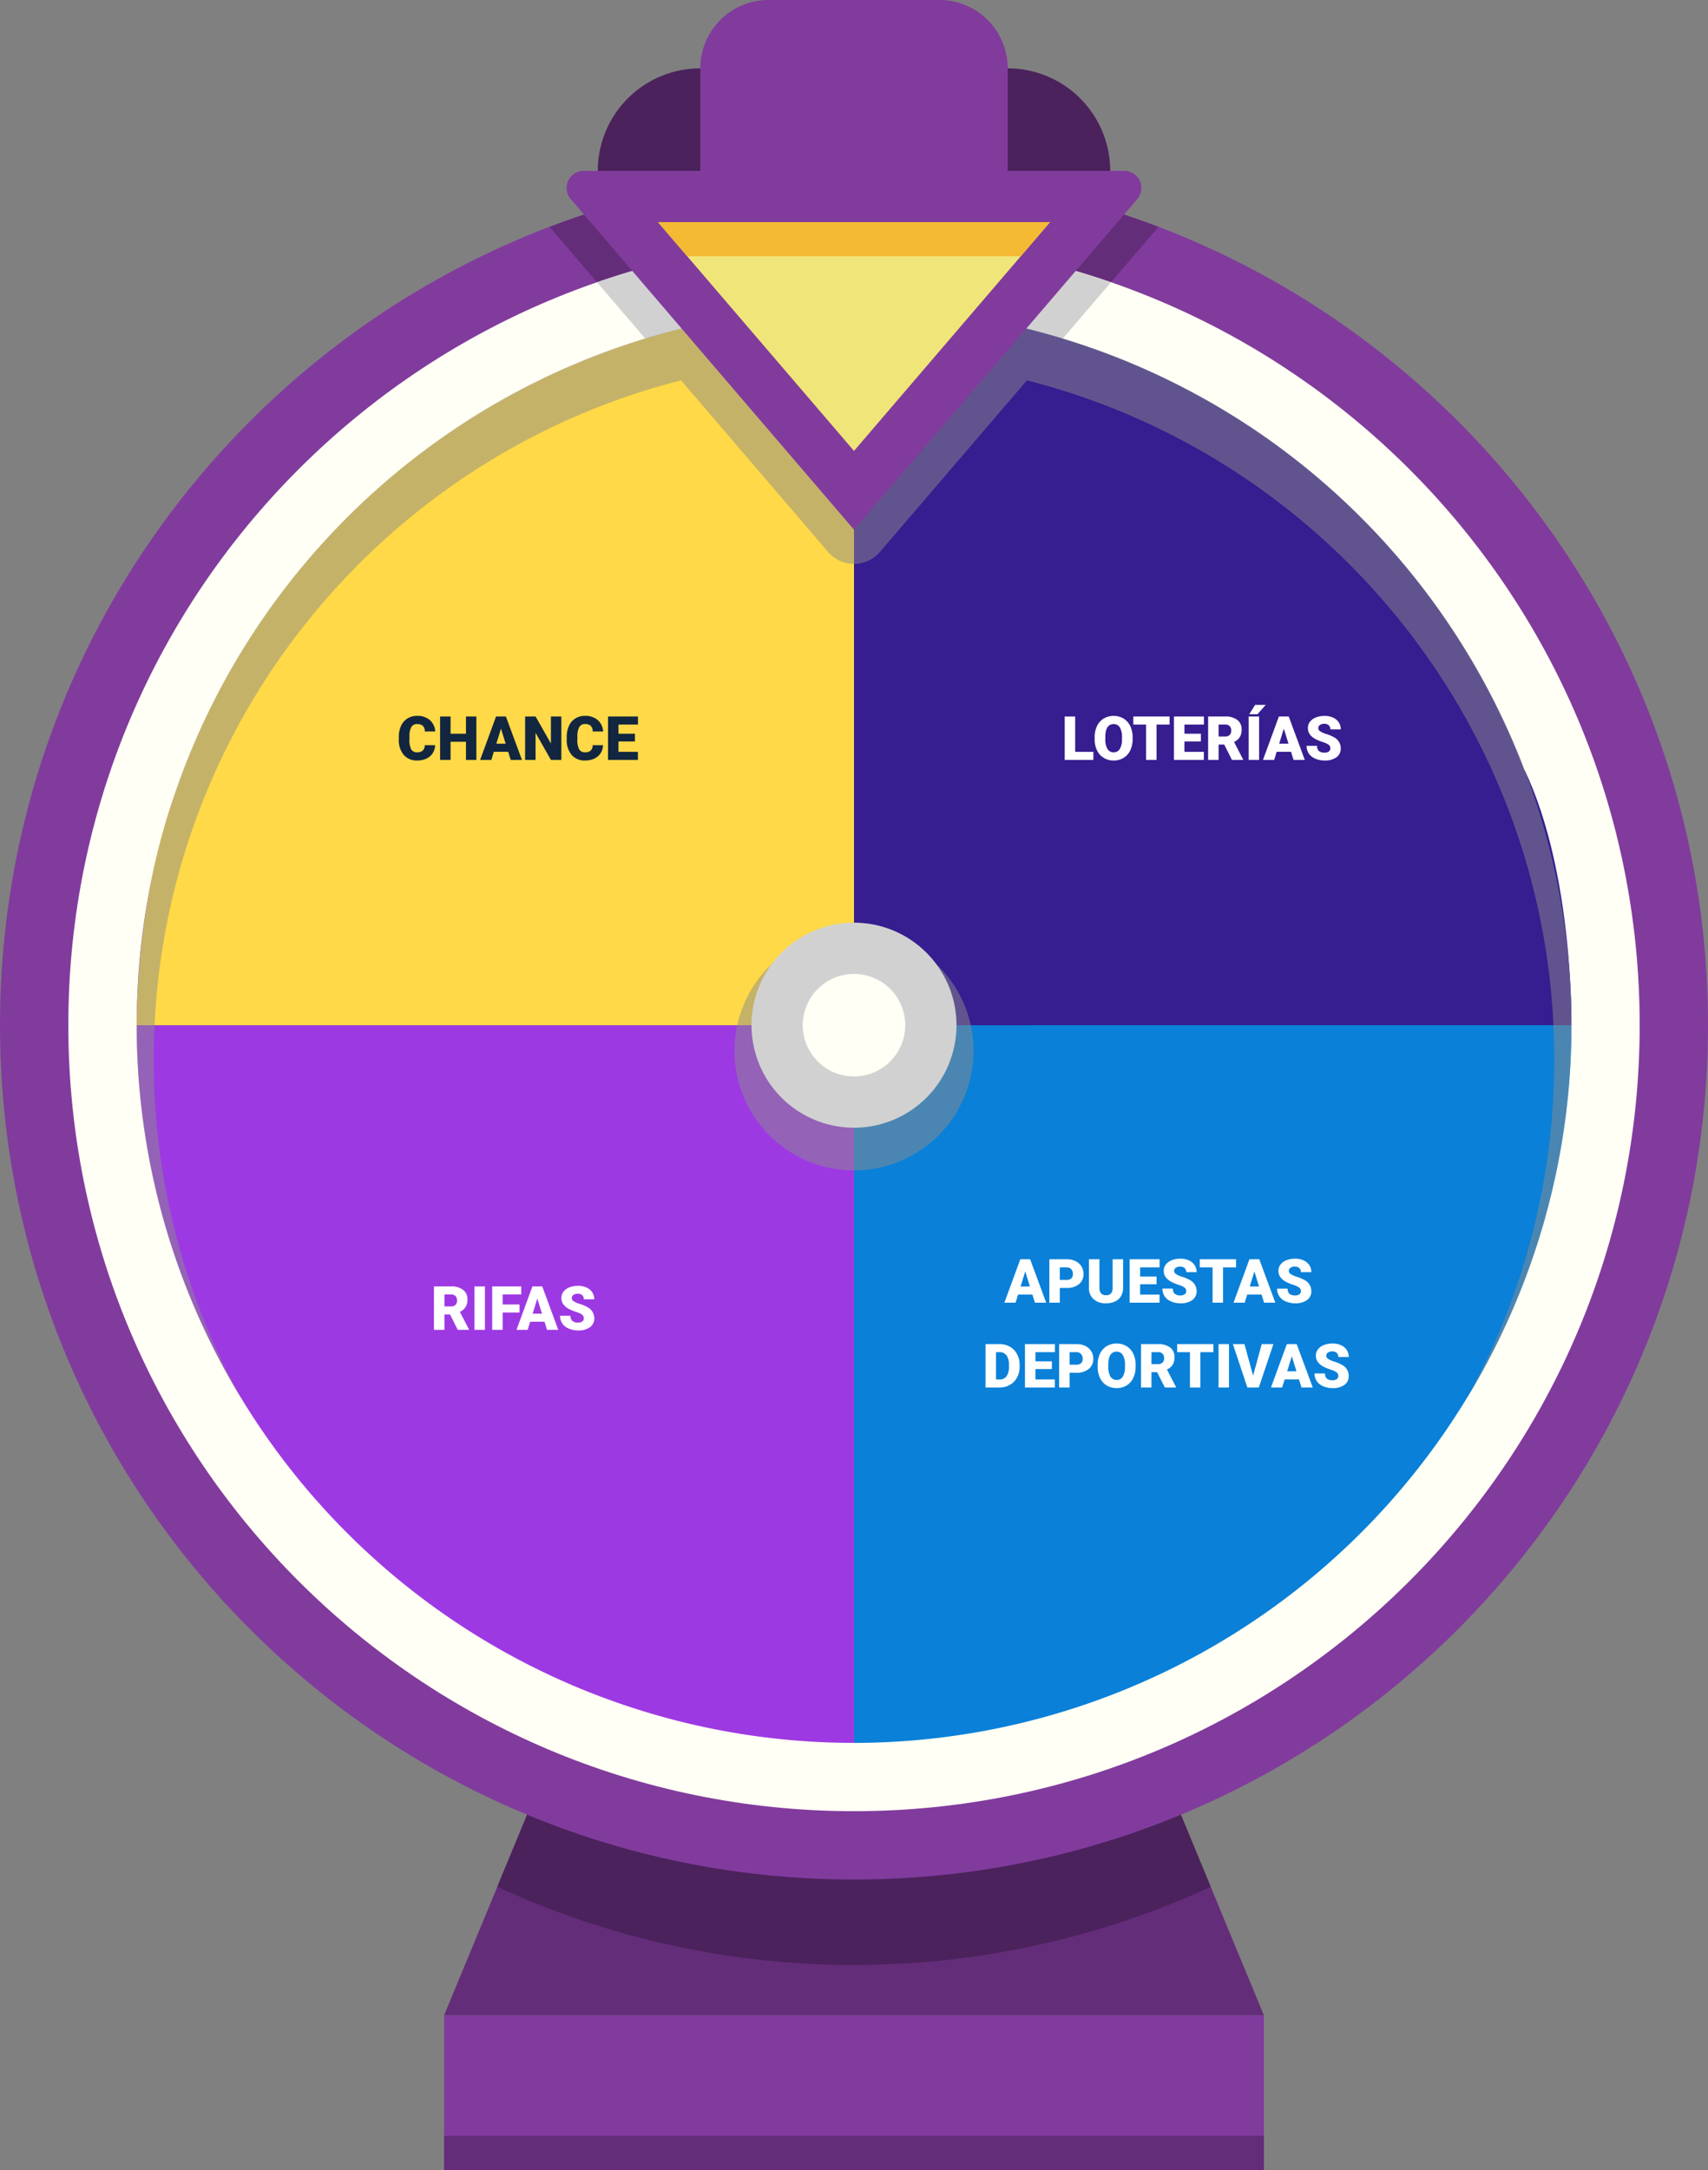 <svg xmlns="http://www.w3.org/2000/svg" xmlns:xlink="http://www.w3.org/1999/xlink" width="503.667" height="639.657" viewBox="0 0 503.667 639.657"><rect x="0" y="0" width="503.667" height="639.657" fill="#808080" stroke="none"/><defs><clipPath id="a"><rect width="503.667" height="639.657" fill="none"/></clipPath><clipPath id="c"><rect width="423.08" height="321.489" fill="none"/></clipPath></defs><g transform="translate(-287 -1412)"><g transform="translate(287 1412)"><g clip-path="url(#a)"><path d="M202.26,187.8,81.38,479.672H323.14Z" transform="translate(49.573 114.403)" fill="#642d79"/><rect width="241.762" height="45.583" transform="translate(130.953 594.074)" fill="#813b9d"/><g clip-path="url(#a)"><path d="M196.325,464.814a250.776,250.776,0,0,0,105.2-23.035L196.325,187.8,91.123,441.779a250.777,250.777,0,0,0,105.2,23.035" transform="translate(55.508 114.403)" fill="#4b225c"/><rect width="241.76" height="10.073" transform="translate(130.953 629.583)" fill="#642d79"/><path d="M251.833,31.3C112.749,31.3,0,144.049,0,283.133S112.749,534.967,251.833,534.967,503.667,422.216,503.667,283.133,390.918,31.3,251.833,31.3" transform="translate(0 19.067)" fill="#813b9d"/><path d="M190.479,31.3A251.116,251.116,0,0,0,100.72,47.831l82.111,95.8a10.077,10.077,0,0,0,15.3,0l82.111-95.8A251.116,251.116,0,0,0,190.479,31.3" transform="translate(61.354 19.067)" fill="#642d79"/><path d="M244.207,43.82C116.25,43.82,12.52,147.55,12.52,275.507S116.25,507.193,244.207,507.193s231.687-103.73,231.687-231.687S372.164,43.82,244.207,43.82" transform="translate(7.627 26.693)" fill="#fffff5"/><path d="M185.174,43.82a231.214,231.214,0,0,0-75.745,12.733L177.525,136a10.077,10.077,0,0,0,15.3,0l68.1-79.447A231.214,231.214,0,0,0,185.174,43.82" transform="translate(66.66 26.693)" fill="#d1d1d1"/><path d="M877.344,10261.4a211.919,211.919,0,0,1,76.811,105.787L753,10432.549ZM753,10221a211.755,211.755,0,0,1,124.345,40.4L753,10432.549Z" transform="translate(-501.167 -10130.34)" fill="#361d90" stroke="rgba(0,0,0,0)" stroke-miterlimit="10" stroke-width="1"/><path d="M753,10497.907v-211.55L954.155,10221a210.525,210.525,0,0,1,.032,130.728L753,10286.357l201.186,65.37a211.7,211.7,0,0,1-201.149,146.18Z" transform="translate(-501.167 -9984.149)" fill="#0a80d8" stroke="rgba(0,0,0,0)" stroke-miterlimit="10" stroke-width="1"/><path d="M954.186,10432.549,753,10367.18A211.717,211.717,0,0,1,954.186,10221Z" transform="translate(-702.353 -10130.34)" fill="#ffd947" stroke="rgba(0,0,0,0)" stroke-miterlimit="10" stroke-width="1"/><path d="M899.207,10487.558a211.262,211.262,0,0,1-58.976-30.04l124.344-171.148h0l-124.342,171.145A211.7,211.7,0,0,1,763.39,10221l201.182,65.367,0,0,0,0h0v211.55A211.274,211.274,0,0,1,899.207,10487.558Z" transform="translate(-712.742 -9984.161)" fill="#9d39e3" stroke="rgba(0,0,0,0)" stroke-miterlimit="10" stroke-width="1"/><path d="M35.407,147.182s-9.917,25.988-10.389,65.375l211.575-.006,0-7.077Z" transform="translate(15.24 89.657)" fill="#ffd947"/><path d="M156.5,205.992l0,10.26,211.54-.008s.764-44.566-13.75-75.136Z" transform="translate(95.333 85.957)" fill="#361d90"/><g transform="translate(40.293 90.66)" opacity="0.5" style="mix-blend-mode:multiply;isolation:isolate"><g clip-path="url(#c)"><path d="M271.838,275.435a35.257,35.257,0,1,1-35.257-35.257,35.256,35.256,0,0,1,35.257,35.257M448.12,267.88c0-116.83-94.71-211.54-211.54-211.54S25.04,151.05,25.04,267.88A210.531,210.531,0,0,0,55.831,377.829a205.514,205.514,0,0,1-25.755-99.876c0-96.45,66.127-177.44,155.514-200.144l43.341,50.565a10.077,10.077,0,0,0,15.3,0l43.341-50.566c89.387,22.7,155.514,103.7,155.514,200.146a205.519,205.519,0,0,1-25.753,99.874A210.539,210.539,0,0,0,448.12,267.88" transform="translate(-25.04 -56.34)" fill="#8c8c8c"/></g></g><path d="M167.94,169.02a30.22,30.22,0,1,0,30.22,30.22,30.22,30.22,0,0,0-30.22-30.22" transform="translate(83.893 102.96)" fill="#d1d1d1"/><path d="M162.22,178.41a15.11,15.11,0,1,0,15.11,15.11,15.11,15.11,0,0,0-15.11-15.11" transform="translate(89.613 108.68)" fill="#fffff5"/><path d="M233.915,50.367V20.147A20.148,20.148,0,0,0,213.768,0H163.4a20.148,20.148,0,0,0-20.147,20.147v30.22h-34.38a5.036,5.036,0,0,0-3.823,8.315l83.533,97.455,83.533-97.455a5.037,5.037,0,0,0-3.823-8.315Z" transform="translate(63.248)" fill="#813b9d"/><path d="M120.577,40.69l57.806,67.445,57.8-67.445Z" transform="translate(73.45 24.787)" fill="#f0e579"/><path d="M227.553,50.763l8.633-10.073H120.577l8.633,10.073Z" transform="translate(73.45 24.787)" fill="#f5ba33"/><path d="M139.77,12.52a30.22,30.22,0,0,0-30.22,30.22h30.22Z" transform="translate(66.733 7.627)" fill="#4b225c"/><path d="M184.67,12.52a30.22,30.22,0,0,1,30.22,30.22H184.67Z" transform="translate(112.493 7.627)" fill="#4b225c"/></g></g></g><path d="M11.32-4.333a4.673,4.673,0,0,1-.721,2.36A4.35,4.35,0,0,1,8.75-.387a6.3,6.3,0,0,1-2.72.563A5.025,5.025,0,0,1,2.057-1.468,6.786,6.786,0,0,1,.606-6.108v-.633a7.746,7.746,0,0,1,.655-3.292,4.961,4.961,0,0,1,1.885-2.18,5.26,5.26,0,0,1,2.848-.769,5.516,5.516,0,0,1,3.744,1.226,4.844,4.844,0,0,1,1.608,3.379H8.271a2.292,2.292,0,0,0-.589-1.679,2.422,2.422,0,0,0-1.687-.51A1.843,1.843,0,0,0,4.307-9.7a5.536,5.536,0,0,0-.562,2.751v.905A6.125,6.125,0,0,0,4.258-3.12a1.882,1.882,0,0,0,1.771.879,2.369,2.369,0,0,0,1.626-.5,2.126,2.126,0,0,0,.6-1.591ZM23.476,0H20.408V-5.344H15.864V0H12.779V-12.8h3.085v5.08h4.544V-12.8h3.067Zm9.378-2.391H28.626L27.888,0h-3.3l4.693-12.8h2.9L36.914,0H33.6ZM29.364-4.772h2.751l-1.38-4.438ZM48.533,0H45.466L40.931-7.963V0H37.846V-12.8h3.085l4.526,7.963V-12.8h3.076Zm12.3-4.333a4.673,4.673,0,0,1-.721,2.36,4.35,4.35,0,0,1-1.85,1.586,6.3,6.3,0,0,1-2.72.563,5.025,5.025,0,0,1-3.973-1.644,6.786,6.786,0,0,1-1.45-4.641v-.633a7.746,7.746,0,0,1,.655-3.292,4.961,4.961,0,0,1,1.885-2.18,5.26,5.26,0,0,1,2.848-.769,5.516,5.516,0,0,1,3.744,1.226,4.844,4.844,0,0,1,1.608,3.379H57.788a2.292,2.292,0,0,0-.589-1.679,2.422,2.422,0,0,0-1.687-.51,1.843,1.843,0,0,0-1.687.861,5.536,5.536,0,0,0-.562,2.751v.905a6.126,6.126,0,0,0,.514,2.927,1.882,1.882,0,0,0,1.771.879,2.369,2.369,0,0,0,1.626-.5,2.126,2.126,0,0,0,.6-1.591Zm9.4-1.1H65.382v3.059h5.73V0H62.3V-12.8H71.13v2.382H65.382v2.7h4.852Z" transform="translate(404 1636)" fill="#12263f"/><path d="M5.722-4.526H4.052V0H.967V-12.8H6a5.621,5.621,0,0,1,3.56,1.01,3.421,3.421,0,0,1,1.283,2.853,4.155,4.155,0,0,1-.541,2.213A3.837,3.837,0,0,1,8.613-5.3L11.285-.132V0H7.98ZM4.052-6.9H6a1.751,1.751,0,0,0,1.323-.463A1.788,1.788,0,0,0,7.77-8.653a1.809,1.809,0,0,0-.448-1.3A1.735,1.735,0,0,0,6-10.424H4.052ZM16,0H12.92V-12.8H16ZM26.2-5.1H21.226V0H18.141V-12.8H26.7v2.382H21.226v2.944H26.2Zm7.365,2.707H29.338L28.6,0H25.3L30-12.8h2.9L37.626,0H34.313ZM30.076-4.772h2.751l-1.38-4.438ZM45.158-3.4a1.268,1.268,0,0,0-.479-1.055A5.954,5.954,0,0,0,43-5.238a16.147,16.147,0,0,1-1.969-.782Q38.54-7.242,38.54-9.378a3.011,3.011,0,0,1,.62-1.876,4.008,4.008,0,0,1,1.753-1.266,6.823,6.823,0,0,1,2.549-.453,5.969,5.969,0,0,1,2.474.492,3.917,3.917,0,0,1,1.7,1.4A3.661,3.661,0,0,1,48.243-9H45.167a1.547,1.547,0,0,0-.479-1.213,1.867,1.867,0,0,0-1.3-.431,2.106,2.106,0,0,0-1.305.365,1.119,1.119,0,0,0-.479.927,1.127,1.127,0,0,0,.527.892,6.65,6.65,0,0,0,1.854.826,11.36,11.36,0,0,1,2.18.918,3.663,3.663,0,0,1,2.074,3.3A3.125,3.125,0,0,1,46.978-.782a5.629,5.629,0,0,1-3.472.958,6.888,6.888,0,0,1-2.817-.558,4.247,4.247,0,0,1-1.9-1.529,3.985,3.985,0,0,1-.637-2.237h3.094a1.963,1.963,0,0,0,.532,1.516,2.513,2.513,0,0,0,1.727.488,1.985,1.985,0,0,0,1.208-.33A1.088,1.088,0,0,0,45.158-3.4Z" transform="translate(414 1804)" fill="#fff"/><path d="M4.052-2.373h5.37V0H.967V-12.8H4.052ZM21-6.135A7.546,7.546,0,0,1,20.3-2.821,5.132,5.132,0,0,1,18.33-.6a5.494,5.494,0,0,1-2.914.778,5.572,5.572,0,0,1-2.9-.751,5.123,5.123,0,0,1-1.973-2.149A7.329,7.329,0,0,1,9.8-5.933v-.721a7.58,7.58,0,0,1,.69-3.318,5.119,5.119,0,0,1,1.978-2.219,5.533,5.533,0,0,1,2.931-.782,5.479,5.479,0,0,1,2.9.773A5.211,5.211,0,0,1,20.281-10,7.362,7.362,0,0,1,21-6.724Zm-3.138-.536a5.381,5.381,0,0,0-.637-2.9,2.044,2.044,0,0,0-1.824-.989q-2.32,0-2.452,3.48l-.009.94a5.535,5.535,0,0,0,.624,2.892,2.041,2.041,0,0,0,1.854,1.011,2.016,2.016,0,0,0,1.8-.993,5.383,5.383,0,0,0,.642-2.856Zm14.027-3.744H28.046V0H24.961V-10.415H21.19V-12.8h10.7Zm9.237,4.983H36.272v3.059H42V0H33.188V-12.8h8.833v2.382H36.272v2.7h4.852Zm6.891.905h-1.67V0H43.26V-12.8H48.3a5.621,5.621,0,0,1,3.56,1.01,3.421,3.421,0,0,1,1.283,2.853A4.155,4.155,0,0,1,52.6-6.721,3.837,3.837,0,0,1,50.906-5.3L53.578-.132V0h-3.3ZM46.345-6.9H48.3a1.751,1.751,0,0,0,1.323-.463,1.788,1.788,0,0,0,.444-1.291,1.809,1.809,0,0,0-.448-1.3,1.735,1.735,0,0,0-1.318-.471H46.345ZM58.289,0H55.213V-12.8h3.076ZM57.12-16.225h3.129l-2.443,2.76-2.417,0ZM67.7-2.391H63.475L62.736,0h-3.3l4.693-12.8h2.9L71.763,0H68.449ZM64.213-4.772h2.751l-1.38-4.438ZM79.295-3.4a1.268,1.268,0,0,0-.479-1.055,5.954,5.954,0,0,0-1.683-.782,16.147,16.147,0,0,1-1.969-.782q-2.487-1.222-2.487-3.357a3.011,3.011,0,0,1,.62-1.876A4.008,4.008,0,0,1,75.05-12.52a6.823,6.823,0,0,1,2.549-.453,5.969,5.969,0,0,1,2.474.492,3.917,3.917,0,0,1,1.7,1.4A3.661,3.661,0,0,1,82.38-9H79.3a1.547,1.547,0,0,0-.479-1.213,1.867,1.867,0,0,0-1.3-.431,2.106,2.106,0,0,0-1.305.365,1.119,1.119,0,0,0-.479.927,1.127,1.127,0,0,0,.527.892,6.65,6.65,0,0,0,1.854.826,11.36,11.36,0,0,1,2.18.918,3.663,3.663,0,0,1,2.074,3.3A3.125,3.125,0,0,1,81.114-.782a5.629,5.629,0,0,1-3.472.958,6.888,6.888,0,0,1-2.817-.558,4.247,4.247,0,0,1-1.9-1.529,3.985,3.985,0,0,1-.637-2.237h3.094a1.963,1.963,0,0,0,.532,1.516,2.513,2.513,0,0,0,1.727.488,1.985,1.985,0,0,0,1.208-.33A1.088,1.088,0,0,0,79.295-3.4Z" transform="translate(600 1636)" fill="#fff"/><path d="M-39.555-2.391h-4.228L-44.521,0h-3.3l4.693-12.8h2.9L-35.495,0h-3.313Zm-3.489-2.382h2.751l-1.38-4.438Zm11.566.431V0h-3.085V-12.8h5.106a5.948,5.948,0,0,1,2.6.541,4.074,4.074,0,0,1,1.749,1.538,4.2,4.2,0,0,1,.62,2.263,3.7,3.7,0,0,1-1.34,2.993,5.561,5.561,0,0,1-3.678,1.121Zm0-2.382h2.021a1.906,1.906,0,0,0,1.367-.448,1.665,1.665,0,0,0,.47-1.266A2.059,2.059,0,0,0-28.1-9.87a1.712,1.712,0,0,0-1.318-.545h-2.057ZM-12.81-12.8v8.376a4.814,4.814,0,0,1-.606,2.465,3.929,3.929,0,0,1-1.74,1.586,6.131,6.131,0,0,1-2.681.545A5.3,5.3,0,0,1-21.52-1.037a4.326,4.326,0,0,1-1.371-3.322V-12.8h3.1v8.5q.053,2.1,1.951,2.1a1.889,1.889,0,0,0,1.45-.527A2.465,2.465,0,0,0-15.9-4.438V-12.8Zm9.861,7.365H-7.8v3.059h5.73V0h-8.815V-12.8h8.833v2.382H-7.8v2.7h4.852ZM5.788-3.4a1.268,1.268,0,0,0-.479-1.055,5.954,5.954,0,0,0-1.683-.782,16.147,16.147,0,0,1-1.969-.782Q-.831-7.242-.831-9.378a3.011,3.011,0,0,1,.62-1.876A4.008,4.008,0,0,1,1.542-12.52a6.823,6.823,0,0,1,2.549-.453,5.969,5.969,0,0,1,2.474.492,3.917,3.917,0,0,1,1.7,1.4A3.661,3.661,0,0,1,8.873-9H5.8a1.547,1.547,0,0,0-.479-1.213,1.867,1.867,0,0,0-1.3-.431,2.106,2.106,0,0,0-1.305.365,1.119,1.119,0,0,0-.479.927,1.127,1.127,0,0,0,.527.892,6.65,6.65,0,0,0,1.854.826,11.36,11.36,0,0,1,2.18.918,3.663,3.663,0,0,1,2.074,3.3A3.125,3.125,0,0,1,7.607-.782,5.629,5.629,0,0,1,4.135.176,6.888,6.888,0,0,1,1.318-.382,4.247,4.247,0,0,1-.58-1.912a3.985,3.985,0,0,1-.637-2.237H1.876a1.963,1.963,0,0,0,.532,1.516,2.513,2.513,0,0,0,1.727.488,1.985,1.985,0,0,0,1.208-.33A1.088,1.088,0,0,0,5.788-3.4ZM20.5-10.415H16.66V0H13.575V-10.415H9.8V-12.8H20.5Zm7.515,8.024H23.788L23.049,0h-3.3l4.693-12.8h2.9L32.076,0H28.762ZM24.526-4.772h2.751L25.9-9.211ZM39.608-3.4a1.268,1.268,0,0,0-.479-1.055,5.954,5.954,0,0,0-1.683-.782,16.147,16.147,0,0,1-1.969-.782Q32.99-7.242,32.99-9.378a3.011,3.011,0,0,1,.62-1.876,4.008,4.008,0,0,1,1.753-1.266,6.823,6.823,0,0,1,2.549-.453,5.969,5.969,0,0,1,2.474.492,3.917,3.917,0,0,1,1.7,1.4A3.661,3.661,0,0,1,42.693-9H39.617a1.547,1.547,0,0,0-.479-1.213,1.867,1.867,0,0,0-1.3-.431,2.106,2.106,0,0,0-1.305.365,1.119,1.119,0,0,0-.479.927,1.127,1.127,0,0,0,.527.892,6.65,6.65,0,0,0,1.854.826,11.36,11.36,0,0,1,2.18.918,3.663,3.663,0,0,1,2.074,3.3A3.125,3.125,0,0,1,41.427-.782a5.629,5.629,0,0,1-3.472.958,6.888,6.888,0,0,1-2.817-.558,4.247,4.247,0,0,1-1.9-1.529A3.985,3.985,0,0,1,32.6-4.148H35.7a1.963,1.963,0,0,0,.532,1.516,2.513,2.513,0,0,0,1.727.488,1.985,1.985,0,0,0,1.208-.33A1.088,1.088,0,0,0,39.608-3.4ZM-53.38,25V12.2h4.122a6.064,6.064,0,0,1,3.05.769,5.406,5.406,0,0,1,2.114,2.171,6.554,6.554,0,0,1,.769,3.142v.589a6.592,6.592,0,0,1-.743,3.151A5.429,5.429,0,0,1-46.16,24.2a5.93,5.93,0,0,1-3.01.8ZM-50.3,14.585v8.042h1.072a2.4,2.4,0,0,0,2.039-.945,4.63,4.63,0,0,0,.712-2.808V18.32a4.592,4.592,0,0,0-.712-2.795,2.442,2.442,0,0,0-2.074-.94Zm16.488,4.983h-4.852v3.059h5.73V25h-8.815V12.2h8.833v2.382h-5.748v2.7h4.852Zm5.221,1.09V25h-3.085V12.2h5.106a5.948,5.948,0,0,1,2.6.541,4.074,4.074,0,0,1,1.749,1.538,4.2,4.2,0,0,1,.62,2.263,3.7,3.7,0,0,1-1.34,2.993,5.561,5.561,0,0,1-3.678,1.121Zm0-2.382h2.021a1.906,1.906,0,0,0,1.367-.448,1.665,1.665,0,0,0,.47-1.266,2.059,2.059,0,0,0-.483-1.433,1.712,1.712,0,0,0-1.318-.545h-2.057Zm19.468.589a7.546,7.546,0,0,1-.694,3.313A5.132,5.132,0,0,1-11.786,24.4a5.494,5.494,0,0,1-2.914.778,5.572,5.572,0,0,1-2.9-.751,5.123,5.123,0,0,1-1.973-2.149,7.329,7.329,0,0,1-.743-3.208v-.721a7.58,7.58,0,0,1,.69-3.318,5.119,5.119,0,0,1,1.978-2.219,5.533,5.533,0,0,1,2.931-.782,5.479,5.479,0,0,1,2.9.773A5.211,5.211,0,0,1-9.835,15a7.362,7.362,0,0,1,.716,3.274Zm-3.138-.536a5.381,5.381,0,0,0-.637-2.9,2.044,2.044,0,0,0-1.824-.989q-2.32,0-2.452,3.48l-.009.94a5.535,5.535,0,0,0,.624,2.892A2.041,2.041,0,0,0-14.7,22.768a2.016,2.016,0,0,0,1.8-.993,5.383,5.383,0,0,0,.642-2.856Zm9.483,2.145h-1.67V25H-7.528V12.2h5.036a5.621,5.621,0,0,1,3.56,1.01,3.421,3.421,0,0,1,1.283,2.853,4.155,4.155,0,0,1-.541,2.213A3.837,3.837,0,0,1,.119,19.7l2.672,5.167V25h-3.3ZM-4.443,18.1h1.951a1.751,1.751,0,0,0,1.323-.463,1.788,1.788,0,0,0,.444-1.291,1.809,1.809,0,0,0-.448-1.3,1.735,1.735,0,0,0-1.318-.471H-4.443Zm18.264-3.516H9.98V25H6.9V14.585H3.125V12.2h10.7ZM18.409,25H15.333V12.2h3.076Zm7.11-3.48L28.068,12.2h3.445L27.207,25H23.832L19.56,12.2h3.419Zm13.535,1.09H34.827L34.088,25h-3.3l4.693-12.8h2.9L43.115,25H39.8Zm-3.489-2.382h2.751l-1.38-4.438ZM50.647,21.6a1.268,1.268,0,0,0-.479-1.055,5.954,5.954,0,0,0-1.683-.782,16.147,16.147,0,0,1-1.969-.782q-2.487-1.222-2.487-3.357a3.011,3.011,0,0,1,.62-1.876A4.008,4.008,0,0,1,46.4,12.48a6.823,6.823,0,0,1,2.549-.453,5.969,5.969,0,0,1,2.474.492,3.917,3.917,0,0,1,1.7,1.4A3.661,3.661,0,0,1,53.732,16H50.656a1.547,1.547,0,0,0-.479-1.213,1.867,1.867,0,0,0-1.3-.431,2.106,2.106,0,0,0-1.305.365,1.074,1.074,0,0,0,.048,1.819,6.65,6.65,0,0,0,1.854.826,11.36,11.36,0,0,1,2.18.918,3.663,3.663,0,0,1,2.074,3.3,3.125,3.125,0,0,1-1.266,2.637,5.629,5.629,0,0,1-3.472.958,6.888,6.888,0,0,1-2.817-.558,4.247,4.247,0,0,1-1.9-1.529,3.985,3.985,0,0,1-.637-2.237h3.094a1.963,1.963,0,0,0,.532,1.516,2.513,2.513,0,0,0,1.727.488,1.985,1.985,0,0,0,1.208-.33A1.088,1.088,0,0,0,50.647,21.6Z" transform="translate(631 1796)" fill="#fff"/></g></svg>